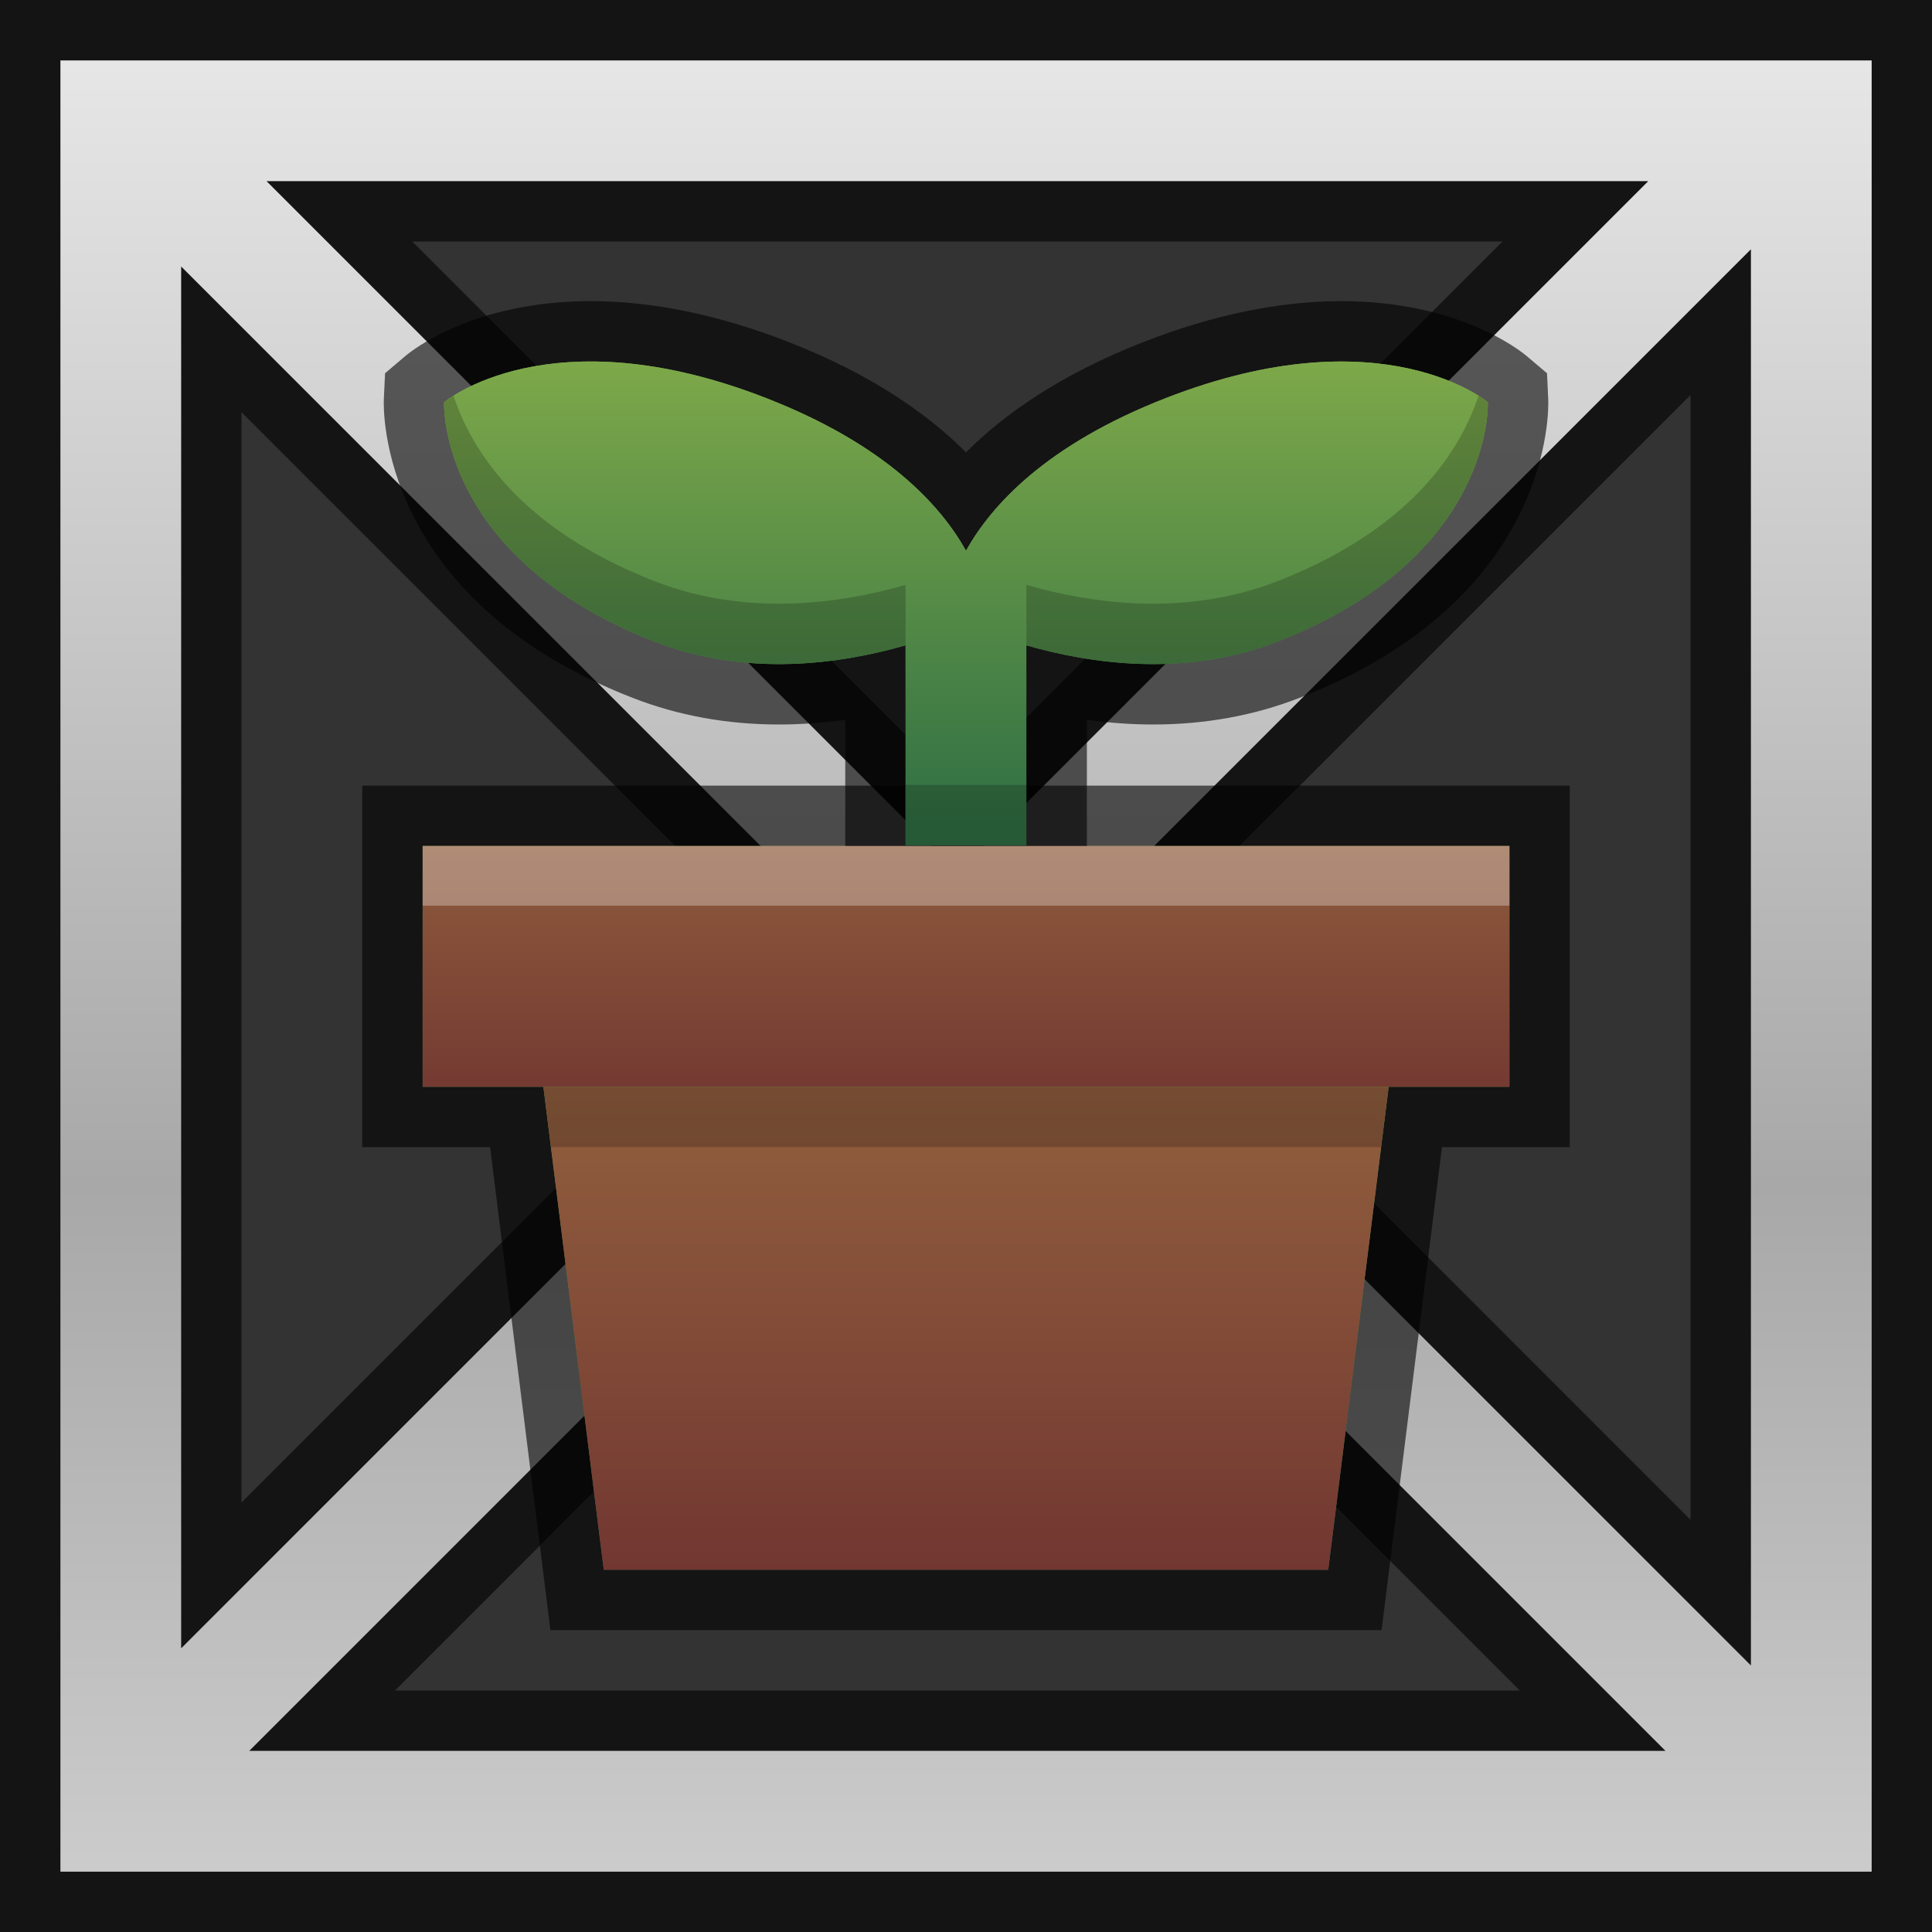 <?xml version="1.0" encoding="UTF-8"?>
<!DOCTYPE svg PUBLIC "-//W3C//DTD SVG 1.1 Tiny//EN" "http://www.w3.org/Graphics/SVG/1.1/DTD/svg11-tiny.dtd">
<svg baseProfile="tiny" height="30" viewBox="0 0 30 30" width="30" xmlns="http://www.w3.org/2000/svg" xmlns:xlink="http://www.w3.org/1999/xlink">
<rect x="0" y="0" width="30" height="30" fill="#333333" stroke="none"/>
<g>
<g>
<path d="M0,30V0h30v30H0z M23.599,26.25l-8.732-8.732L6.134,26.25H23.599z M26.25,23.599V6.134l-8.732,8.732   L26.25,23.599z M3.75,23.331l8.465-8.465L3.75,6.401V23.331z M14.866,12.215L23.33,3.75H6.402L14.866,12.215z" fill-opacity="0.6" stroke-opacity="0.6"/>
<linearGradient gradientUnits="userSpaceOnUse" id="SVGID_1_" x1="14.999" x2="14.999" y1="0.994" y2="29.19">
<stop offset="0" style="stop-color:#E6E6E6"/>
<stop offset="0.618" style="stop-color:#A8A8A8"/>
<stop offset="1" style="stop-color:#CCCCCC"/>
</linearGradient>
<path d="M0.938,0.938v28.125h28.125V0.938H0.938z M13.541,14.866L2.813,25.595V4.138L13.541,14.866z    M4.139,2.813h21.455L14.866,13.541L4.139,2.813z M14.866,16.192l10.995,10.995H3.871L14.866,16.192z M16.192,14.866L27.188,3.871   v21.99L16.192,14.866z" fill="url(#SVGID_1_)"/>
<g>
<polygon fill-opacity="0.6" points="8.547,25.313 7.61,17.813 5.625,17.813 5.625,12.199 24.375,12.199 24.375,17.813 22.391,17.813     21.453,25.313   " stroke-opacity="0.6"/>
<linearGradient gradientUnits="userSpaceOnUse" id="SVGID_2_" x1="14.999" x2="14.999" y1="12.103" y2="23.994">
<stop offset="0" style="stop-color:#85AE4A"/>
<stop offset="1" style="stop-color:#2F6F44"/>
</linearGradient>
<polygon fill="url(#SVGID_2_)" points="6.563,13.137 6.563,16.875 8.438,16.875 9.375,24.375 20.625,24.375 21.563,16.875     23.438,16.875 23.438,13.137   "/>
<path d="M13.125,14.063v-2.886c-0.348,0.048-0.692,0.073-1.03,0.073c-0.804,0-1.568-0.139-2.272-0.414    C5.866,9.294,5.955,6.329,5.96,6.204l0.019-0.408l0.312-0.265c0.103-0.088,1.06-0.855,2.881-0.855c0.958,0,1.99,0.212,3.066,0.632    c1.3,0.506,2.174,1.126,2.762,1.716c0.588-0.589,1.462-1.209,2.762-1.716c1.076-0.42,2.108-0.632,3.066-0.632    c1.82,0,2.777,0.767,2.881,0.855l0.313,0.265l0.019,0.408c0.005,0.125,0.094,3.091-3.862,4.632    c-0.704,0.275-1.469,0.414-2.272,0.414c-0.338,0-0.683-0.025-1.03-0.073v2.886H13.125z" fill-opacity="0.6" stroke-opacity="0.6"/>
<path d="M10.163,9.963c1.436,0.559,2.896,0.346,3.899,0.057v3.105h1.875V10.02    c1.003,0.289,2.464,0.502,3.899-0.057c3.375-1.316,3.267-3.717,3.267-3.717s-1.627-1.379-5.002-0.064    C16.242,6.907,15.392,7.849,15,8.551c-0.392-0.702-1.242-1.644-3.102-2.369C8.523,4.866,6.896,6.246,6.896,6.246    S6.788,8.647,10.163,9.963z" fill="url(#SVGID_3_)"/>
<defs>
<linearGradient gradientUnits="userSpaceOnUse" id="SVGID_3_" x1="14.999" x2="14.999" y1="4.922" y2="12.87">
<stop offset="0" style="stop-color:#85AE4A"/>
<stop offset="1" style="stop-color:#2F6F44"/>
</linearGradient>
</defs>
</g>
<linearGradient gradientUnits="userSpaceOnUse" id="SVGID_4_" x1="14.999" x2="14.999" y1="12.554" y2="17.368">
<stop offset="0" style="stop-color:#92603E"/>
<stop offset="1" style="stop-color:#713631"/>
</linearGradient>
<rect fill="url(#SVGID_4_)" height="3.738" width="16.875" x="6.563" y="13.137"/>
<linearGradient gradientUnits="userSpaceOnUse" id="SVGID_5_" x1="14.999" x2="14.999" y1="16.841" y2="24.56">
<stop offset="0" style="stop-color:#92603E"/>
<stop offset="1" style="stop-color:#713631"/>
</linearGradient>
<polygon fill="url(#SVGID_5_)" points="20.625,24.375 9.375,24.375 8.438,16.875 21.563,16.875  "/>
<path d="M23.104,6.246c0,0-1.627-1.379-5.002-0.064C16.242,6.907,15.392,7.849,15,8.551   c-0.392-0.702-1.242-1.644-3.102-2.369C8.523,4.866,6.896,6.246,6.896,6.246s-0.109,2.401,3.267,3.717   c1.436,0.559,2.896,0.346,3.899,0.057v3.105h1.875V10.02c1.003,0.289,2.464,0.502,3.899-0.057   C23.212,8.647,23.104,6.246,23.104,6.246z" fill="url(#SVGID_3_)"/>
<g fill-opacity="0.2" stroke-opacity="0.2">
<path d="M14.063,9.082c-1.003,0.289-2.464,0.502-3.899-0.057C8.06,8.205,7.31,6.963,7.042,6.144    c-0.094,0.06-0.146,0.102-0.146,0.102s-0.109,2.401,3.267,3.717c1.436,0.559,2.896,0.346,3.899,0.057V9.082z"/>
<path d="M22.958,6.144c-0.268,0.819-1.018,2.061-3.121,2.881c-1.436,0.559-2.896,0.346-3.899,0.057v0.938    c1.003,0.289,2.464,0.502,3.899-0.057c3.375-1.316,3.267-3.717,3.267-3.717S23.052,6.204,22.958,6.144z"/>
<rect height="0.938" width="1.875" x="14.063" y="12.188"/>
</g>
<rect fill="#FFFFFF" fill-opacity="0.3" height="0.926" stroke-opacity="0.3" width="16.875" x="6.563" y="13.137"/>
<polygon fill-opacity="0.2" points="21.445,17.813 21.563,16.875 8.438,16.875 8.555,17.813  " stroke-opacity="0.2"/>
</g>
</g>
</svg>
